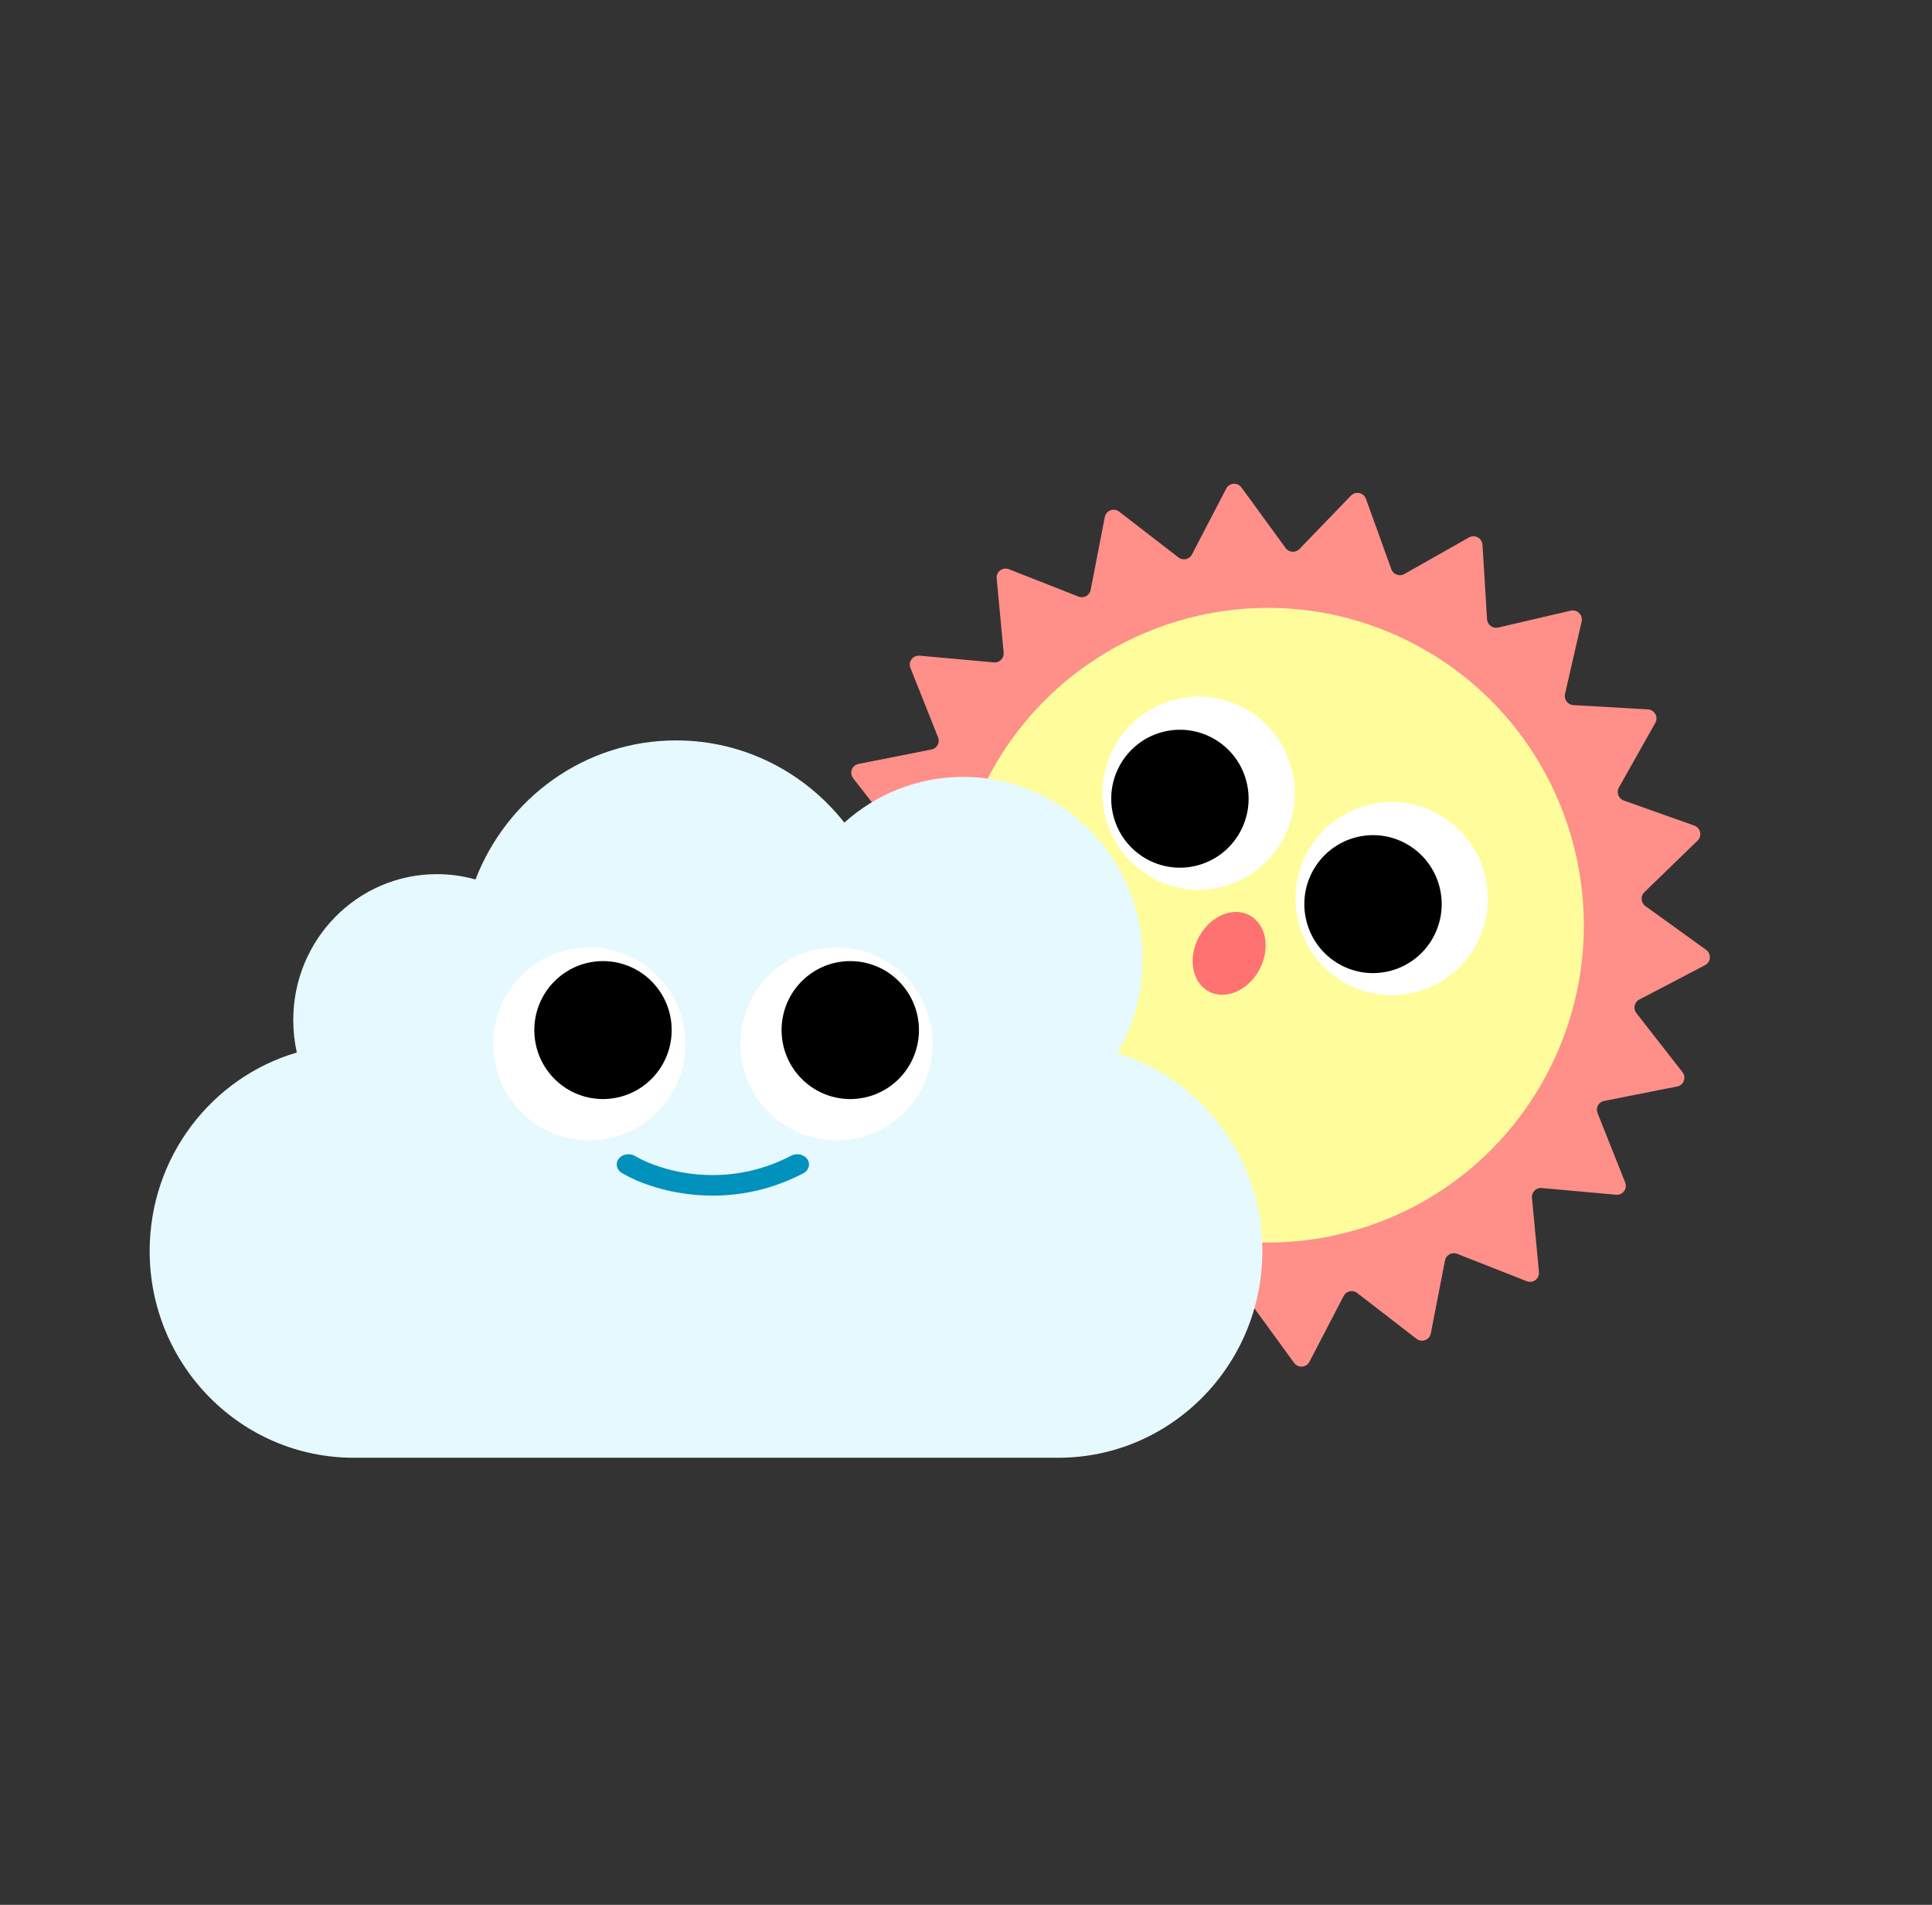 <svg width="71" height="70" viewBox="0 0 71 70" fill="none" xmlns="http://www.w3.org/2000/svg">
<rect x="0" y="0" width="71" height="70" fill="#333333" stroke="none"/>
<path d="M53.985 19.75C54.198 19.629 54.466 19.775 54.481 20.021L54.648 22.756C54.661 22.962 54.856 23.108 55.057 23.061L57.723 22.441C57.962 22.385 58.178 22.601 58.124 22.84L57.513 25.505C57.467 25.705 57.614 25.9 57.82 25.912L60.559 26.069C60.805 26.083 60.952 26.35 60.832 26.563L59.493 28.942C59.392 29.121 59.478 29.349 59.673 29.418L62.264 30.339C62.496 30.422 62.563 30.719 62.387 30.889L60.428 32.789C60.28 32.932 60.299 33.174 60.467 33.296L62.699 34.906C62.899 35.05 62.879 35.353 62.662 35.467L60.241 36.734C60.059 36.83 60.009 37.067 60.136 37.23L61.829 39.399C61.981 39.594 61.876 39.879 61.635 39.926L58.95 40.458C58.748 40.498 58.632 40.711 58.709 40.903L59.725 43.455C59.816 43.684 59.635 43.927 59.39 43.905L56.656 43.658C56.451 43.64 56.28 43.811 56.299 44.016L56.556 46.745C56.58 46.99 56.337 47.172 56.107 47.082L53.548 46.076C53.355 46.001 53.143 46.117 53.103 46.319L52.581 49.003C52.534 49.244 52.249 49.349 52.054 49.198L49.876 47.516C49.712 47.389 49.475 47.44 49.38 47.623L48.12 50.045C48.007 50.262 47.704 50.283 47.558 50.084L45.938 47.861C45.816 47.693 45.573 47.675 45.431 47.823L43.536 49.787C43.365 49.963 43.068 49.898 42.984 49.666L42.053 47.082C41.983 46.888 41.754 46.803 41.575 46.904L39.199 48.25C38.985 48.371 38.717 48.225 38.702 47.979L38.535 45.244C38.523 45.038 38.327 44.892 38.126 44.939L35.461 45.559C35.221 45.615 35.005 45.399 35.059 45.16L35.67 42.495C35.716 42.295 35.569 42.1 35.363 42.088L32.624 41.931C32.378 41.917 32.231 41.65 32.351 41.437L33.69 39.058C33.791 38.879 33.705 38.651 33.51 38.582L30.919 37.661C30.687 37.578 30.62 37.281 30.796 37.111L32.756 35.211C32.903 35.068 32.884 34.826 32.716 34.704L30.484 33.094C30.284 32.95 30.304 32.647 30.521 32.533L32.942 31.266C33.124 31.17 33.174 30.933 33.047 30.77L31.354 28.601C31.202 28.406 31.307 28.122 31.548 28.074L34.234 27.542C34.436 27.502 34.551 27.289 34.474 27.097L33.458 24.545C33.367 24.316 33.548 24.073 33.794 24.095L36.527 24.342C36.732 24.36 36.903 24.189 36.884 23.984L36.627 21.255C36.604 21.01 36.846 20.828 37.076 20.918L39.635 21.924C39.828 21.999 40.041 21.883 40.08 21.681L40.602 18.997C40.649 18.756 40.934 18.651 41.129 18.802L43.307 20.484C43.471 20.611 43.709 20.56 43.803 20.377L45.063 17.955C45.176 17.738 45.48 17.717 45.625 17.916L47.245 20.139C47.367 20.307 47.61 20.325 47.753 20.177L49.648 18.213C49.818 18.037 50.115 18.102 50.199 18.334L51.131 20.918C51.201 21.112 51.429 21.198 51.608 21.096L53.985 19.75Z" fill="#FF8F89"/>
<path d="M56.793 39.57C53.73 45.227 46.681 47.32 41.047 44.245C35.413 41.169 33.328 34.09 36.391 28.432C39.454 22.775 46.504 20.682 52.138 23.757C57.772 26.833 59.856 33.912 56.793 39.57Z" fill="#FFFD9B"/>
<path d="M40.632 30.058C40.131 28.164 41.254 26.221 43.14 25.718C45.026 25.215 46.962 26.343 47.462 28.237C47.963 30.131 46.84 32.074 44.954 32.577C43.068 33.08 41.132 31.952 40.632 30.058Z" fill="white"/>
<path d="M40.922 30.002C40.565 28.649 41.367 27.261 42.714 26.902C44.062 26.543 45.444 27.348 45.801 28.701C46.159 30.054 45.357 31.442 44.01 31.801C42.662 32.161 41.28 31.355 40.922 30.002Z" fill="black"/>
<path d="M47.727 33.933C47.226 32.039 48.349 30.096 50.236 29.593C52.122 29.09 54.057 30.218 54.558 32.112C55.059 34.006 53.936 35.949 52.05 36.452C50.163 36.955 48.228 35.827 47.727 33.933Z" fill="white"/>
<path d="M48.018 33.876C47.66 32.523 48.462 31.135 49.81 30.776C51.157 30.416 52.539 31.222 52.897 32.575C53.255 33.928 52.453 35.316 51.105 35.675C49.758 36.035 48.376 35.229 48.018 33.876Z" fill="black"/>
<path d="M46.279 35.64C45.861 36.411 45.026 36.766 44.414 36.431C43.801 36.097 43.644 35.2 44.061 34.429C44.479 33.658 45.314 33.303 45.926 33.638C46.539 33.972 46.697 34.868 46.279 35.64Z" fill="#FF7272"/>
<path fill-rule="evenodd" clip-rule="evenodd" d="M31.029 30.23C32.192 29.184 33.722 28.549 35.398 28.549C39.04 28.549 41.993 31.55 41.993 35.251C41.993 36.512 41.651 37.692 41.054 38.699C44.142 39.639 46.391 42.541 46.391 45.974C46.391 50.169 43.034 53.57 38.893 53.57H12.998C8.857 53.57 5.5 50.169 5.5 45.974C5.5 42.514 7.784 39.595 10.908 38.678C10.822 38.294 10.777 37.895 10.777 37.485C10.777 34.524 13.139 32.124 16.053 32.124C16.545 32.124 17.022 32.192 17.474 32.32C18.627 29.328 21.493 27.209 24.846 27.209C27.348 27.209 29.579 28.389 31.029 30.23Z" fill="#E5F9FF"/>
<path fill-rule="evenodd" clip-rule="evenodd" d="M29.076 42.471C26.604 43.761 24.207 43.004 23.344 42.484C23.147 42.365 22.877 42.408 22.741 42.579C22.605 42.75 22.654 42.985 22.851 43.104C23.907 43.74 26.677 44.602 29.521 43.117C29.726 43.01 29.793 42.778 29.67 42.6C29.547 42.421 29.281 42.363 29.076 42.471Z" fill="#0091BC"/>
<path d="M33.309 35.923C34.65 37.347 34.588 39.593 33.17 40.939C31.752 42.286 29.515 42.223 28.174 40.799C26.833 39.375 26.896 37.129 28.314 35.783C29.732 34.436 31.968 34.499 33.309 35.923Z" fill="white"/>
<path d="M33.081 36.112C34.039 37.13 33.994 38.734 32.981 39.696C31.968 40.657 30.371 40.613 29.413 39.596C28.455 38.578 28.5 36.974 29.512 36.012C30.525 35.051 32.123 35.095 33.081 36.112Z" fill="black"/>
<path d="M24.222 35.923C25.563 37.347 25.501 39.593 24.083 40.939C22.665 42.286 20.428 42.223 19.087 40.799C17.746 39.375 17.809 37.129 19.227 35.783C20.645 34.436 22.881 34.499 24.222 35.923Z" fill="white"/>
<path d="M23.994 36.112C24.952 37.13 24.907 38.734 23.894 39.696C22.881 40.657 21.284 40.613 20.326 39.596C19.368 38.578 19.413 36.974 20.426 36.012C21.438 35.051 23.036 35.095 23.994 36.112Z" fill="black"/>
</svg>
